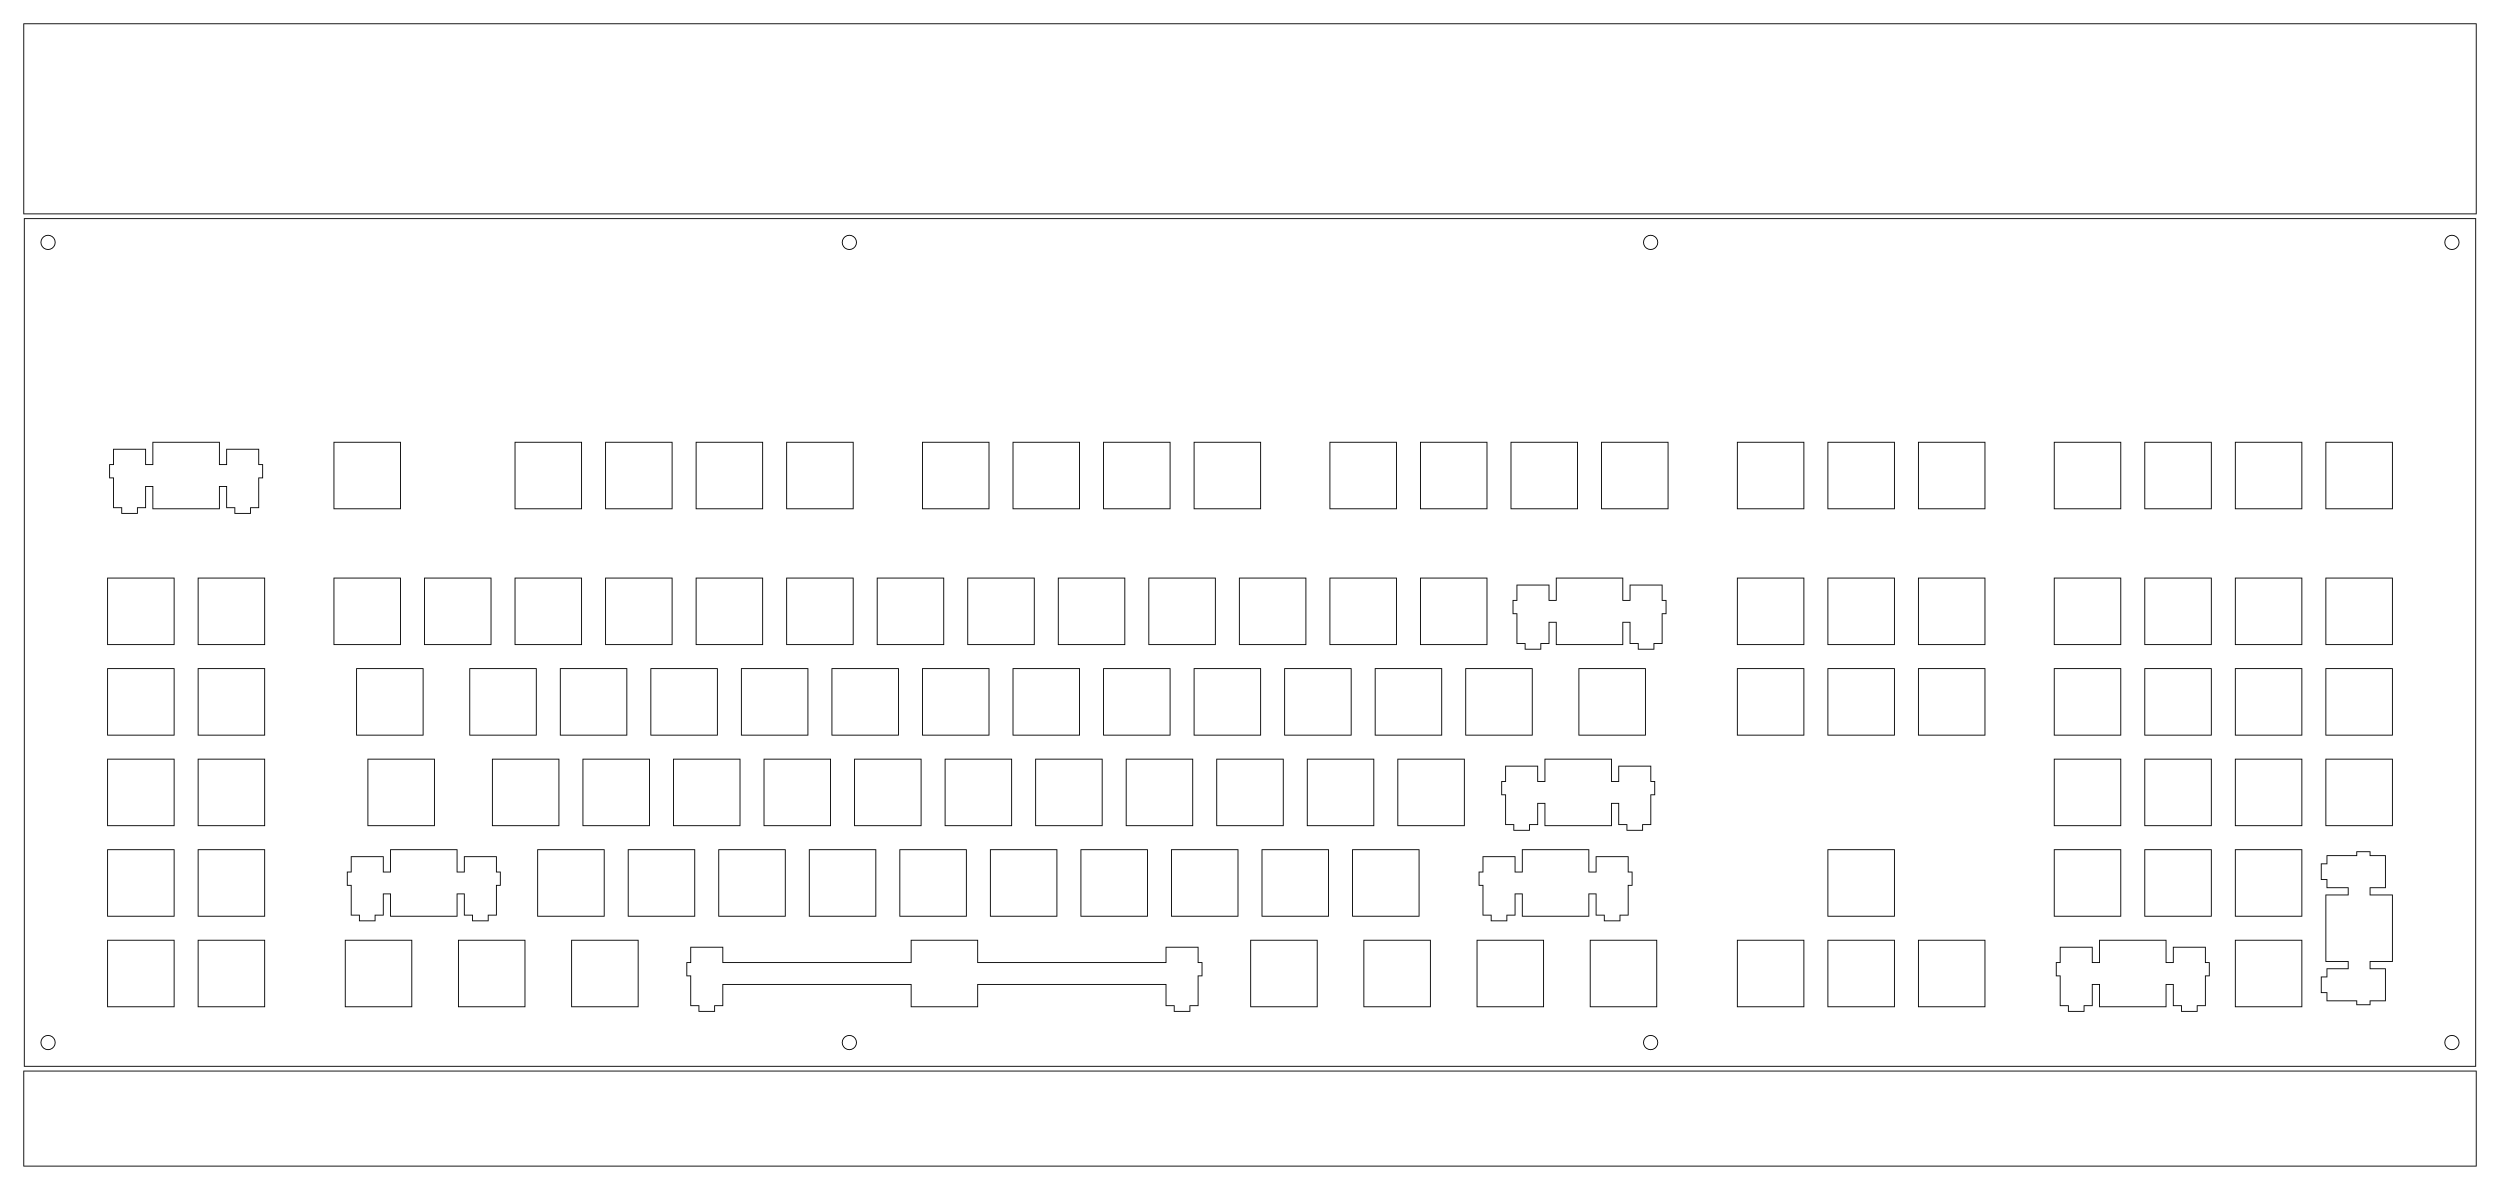 <?xml version="1.0"?>
<!-- Generated by SVGo -->
<svg width="526.000mm" height="250.351mm"
     viewBox="0.000 0.000 526.000 250.351"
     xmlns="http://www.w3.org/2000/svg" 
     xmlns:xlink="http://www.w3.org/1999/xlink">
<polygon points="521.000,245.351 5.000,245.351 5.000,225.351 521.000,225.351" style="fill:none;stroke-width:0.05mm;stroke:black"/>
<polygon points="520.887,224.351 5.112,224.351 5.112,46.000 520.887,46.000" style="fill:none;stroke-width:0.05mm;stroke:black"/>
<polygon points="515.424,217.924 515.006,218.137 514.674,218.469 514.461,218.887 514.387,219.351 514.461,219.814 514.674,220.232 515.006,220.564 515.424,220.777 515.887,220.851 516.351,220.777 516.769,220.564 517.101,220.232 517.314,219.814 517.387,219.351 517.314,218.887 517.101,218.469 516.769,218.137 516.351,217.924 515.887,217.851" style="fill:none;stroke-width:0.05mm;stroke:black"/>
<polygon points="346.832,217.924 346.414,218.137 346.082,218.469 345.869,218.887 345.796,219.351 345.869,219.814 346.082,220.232 346.414,220.564 346.832,220.777 347.296,220.851 347.759,220.777 348.177,220.564 348.509,220.232 348.722,219.814 348.796,219.351 348.722,218.887 348.509,218.469 348.177,218.137 347.759,217.924 347.296,217.851" style="fill:none;stroke-width:0.05mm;stroke:black"/>
<polygon points="178.240,217.924 177.822,218.137 177.490,218.469 177.277,218.887 177.203,219.351 177.277,219.814 177.490,220.232 177.822,220.564 178.240,220.777 178.704,220.851 179.167,220.777 179.585,220.564 179.917,220.232 180.130,219.814 180.204,219.351 180.130,218.887 179.917,218.469 179.585,218.137 179.167,217.924 178.704,217.851" style="fill:none;stroke-width:0.05mm;stroke:black"/>
<polygon points="9.648,217.924 9.230,218.137 8.898,218.469 8.685,218.887 8.611,219.351 8.685,219.814 8.898,220.232 9.230,220.564 9.648,220.777 10.111,220.851 10.575,220.777 10.993,220.564 11.325,220.232 11.538,219.814 11.611,219.351 11.538,218.887 11.325,218.469 10.993,218.137 10.575,217.924 10.111,217.851" style="fill:none;stroke-width:0.05mm;stroke:black"/>
<polygon points="191.705,197.825 191.705,202.525 152.080,202.525 152.080,199.295 145.330,199.295 145.330,202.525 144.505,202.525 144.505,205.325 145.330,205.325 145.330,211.595 147.055,211.595 147.055,212.795 150.355,212.795 150.355,211.595 152.080,211.595 152.080,207.125 191.705,207.125 191.705,211.825 205.705,211.825 205.705,207.125 245.330,207.125 245.330,211.595 247.055,211.595 247.055,212.795 250.355,212.795 250.355,211.595 252.080,211.595 252.080,205.325 252.905,205.325 252.905,202.525 252.080,202.525 252.080,199.295 245.330,199.295 245.330,202.525 205.705,202.525 205.705,197.825" style="fill:none;stroke-width:0.05mm;stroke:black"/>
<polygon points="441.737,197.825 441.737,202.525 440.212,202.525 440.212,199.295 433.462,199.295 433.462,202.525 432.637,202.525 432.637,205.325 433.462,205.325 433.462,211.595 435.187,211.595 435.187,212.795 438.487,212.795 438.487,211.595 440.212,211.595 440.212,207.125 441.737,207.125 441.737,211.825 455.737,211.825 455.737,207.125 457.262,207.125 457.262,211.595 458.987,211.595 458.987,212.795 462.287,212.795 462.287,211.595 464.012,211.595 464.012,205.325 464.837,205.325 464.837,202.525 464.012,202.525 464.012,199.295 457.262,199.295 457.262,202.525 455.737,202.525 455.737,197.825" style="fill:none;stroke-width:0.05mm;stroke:black"/>
<polygon points="22.637,197.825 22.637,211.825 36.637,211.825 36.637,197.825" style="fill:none;stroke-width:0.05mm;stroke:black"/>
<polygon points="41.687,197.825 41.687,211.825 55.687,211.825 55.687,197.825" style="fill:none;stroke-width:0.05mm;stroke:black"/>
<polygon points="72.643,197.825 72.643,211.825 86.643,211.825 86.643,197.825" style="fill:none;stroke-width:0.05mm;stroke:black"/>
<polygon points="96.455,197.825 96.455,211.825 110.455,211.825 110.455,197.825" style="fill:none;stroke-width:0.05mm;stroke:black"/>
<polygon points="120.268,197.825 120.268,211.825 134.268,211.825 134.268,197.825" style="fill:none;stroke-width:0.05mm;stroke:black"/>
<polygon points="263.143,197.825 263.143,211.825 277.143,211.825 277.143,197.825" style="fill:none;stroke-width:0.05mm;stroke:black"/>
<polygon points="286.955,197.825 286.955,211.825 300.955,211.825 300.955,197.825" style="fill:none;stroke-width:0.05mm;stroke:black"/>
<polygon points="310.768,197.825 310.768,211.825 324.768,211.825 324.768,197.825" style="fill:none;stroke-width:0.05mm;stroke:black"/>
<polygon points="334.580,197.825 334.580,211.825 348.580,211.825 348.580,197.825" style="fill:none;stroke-width:0.05mm;stroke:black"/>
<polygon points="365.537,197.825 365.537,211.825 379.537,211.825 379.537,197.825" style="fill:none;stroke-width:0.05mm;stroke:black"/>
<polygon points="384.587,197.825 384.587,211.825 398.587,211.825 398.587,197.825" style="fill:none;stroke-width:0.05mm;stroke:black"/>
<polygon points="403.637,197.825 403.637,211.825 417.637,211.825 417.637,197.825" style="fill:none;stroke-width:0.05mm;stroke:black"/>
<polygon points="470.312,197.825 470.312,211.825 484.312,211.825 484.312,197.825" style="fill:none;stroke-width:0.05mm;stroke:black"/>
<polygon points="495.862,179.200 495.862,180.025 489.592,180.025 489.592,181.750 488.392,181.750 488.392,185.050 489.592,185.050 489.592,186.775 494.062,186.775 494.062,188.300 489.362,188.300 489.362,202.300 494.062,202.300 494.062,203.825 489.592,203.825 489.592,205.550 488.392,205.550 488.392,208.850 489.592,208.850 489.592,210.575 495.862,210.575 495.862,211.400 498.662,211.400 498.662,210.575 501.892,210.575 501.892,203.825 498.662,203.825 498.662,202.300 503.362,202.300 503.362,188.300 498.662,188.300 498.662,186.775 501.892,186.775 501.892,180.025 498.662,180.025 498.662,179.200" style="fill:none;stroke-width:0.05mm;stroke:black"/>
<polygon points="82.168,178.775 82.168,183.475 80.643,183.475 80.643,180.245 73.893,180.245 73.893,183.475 73.068,183.475 73.068,186.275 73.893,186.275 73.893,192.545 75.618,192.545 75.618,193.745 78.918,193.745 78.918,192.545 80.643,192.545 80.643,188.075 82.168,188.075 82.168,192.775 96.168,192.775 96.168,188.075 97.693,188.075 97.693,192.545 99.418,192.545 99.418,193.745 102.718,193.745 102.718,192.545 104.443,192.545 104.443,186.275 105.268,186.275 105.268,183.475 104.443,183.475 104.443,180.245 97.693,180.245 97.693,183.475 96.168,183.475 96.168,178.775" style="fill:none;stroke-width:0.05mm;stroke:black"/>
<polygon points="320.293,178.775 320.293,183.475 318.768,183.475 318.768,180.245 312.018,180.245 312.018,183.475 311.193,183.475 311.193,186.275 312.018,186.275 312.018,192.545 313.743,192.545 313.743,193.745 317.043,193.745 317.043,192.545 318.768,192.545 318.768,188.075 320.293,188.075 320.293,192.775 334.293,192.775 334.293,188.075 335.818,188.075 335.818,192.545 337.543,192.545 337.543,193.745 340.843,193.745 340.843,192.545 342.568,192.545 342.568,186.275 343.393,186.275 343.393,183.475 342.568,183.475 342.568,180.245 335.818,180.245 335.818,183.475 334.293,183.475 334.293,178.775" style="fill:none;stroke-width:0.05mm;stroke:black"/>
<polygon points="22.637,178.775 22.637,192.775 36.637,192.775 36.637,178.775" style="fill:none;stroke-width:0.05mm;stroke:black"/>
<polygon points="41.687,178.775 41.687,192.775 55.687,192.775 55.687,178.775" style="fill:none;stroke-width:0.05mm;stroke:black"/>
<polygon points="113.124,178.775 113.124,192.775 127.124,192.775 127.124,178.775" style="fill:none;stroke-width:0.05mm;stroke:black"/>
<polygon points="132.174,178.775 132.174,192.775 146.174,192.775 146.174,178.775" style="fill:none;stroke-width:0.05mm;stroke:black"/>
<polygon points="151.224,178.775 151.224,192.775 165.224,192.775 165.224,178.775" style="fill:none;stroke-width:0.05mm;stroke:black"/>
<polygon points="170.274,178.775 170.274,192.775 184.274,192.775 184.274,178.775" style="fill:none;stroke-width:0.05mm;stroke:black"/>
<polygon points="189.324,178.775 189.324,192.775 203.324,192.775 203.324,178.775" style="fill:none;stroke-width:0.05mm;stroke:black"/>
<polygon points="208.374,178.775 208.374,192.775 222.374,192.775 222.374,178.775" style="fill:none;stroke-width:0.05mm;stroke:black"/>
<polygon points="227.424,178.775 227.424,192.775 241.424,192.775 241.424,178.775" style="fill:none;stroke-width:0.05mm;stroke:black"/>
<polygon points="246.474,178.775 246.474,192.775 260.474,192.775 260.474,178.775" style="fill:none;stroke-width:0.05mm;stroke:black"/>
<polygon points="265.524,178.775 265.524,192.775 279.524,192.775 279.524,178.775" style="fill:none;stroke-width:0.05mm;stroke:black"/>
<polygon points="284.574,178.775 284.574,192.775 298.574,192.775 298.574,178.775" style="fill:none;stroke-width:0.05mm;stroke:black"/>
<polygon points="384.587,178.775 384.587,192.775 398.587,192.775 398.587,178.775" style="fill:none;stroke-width:0.05mm;stroke:black"/>
<polygon points="432.212,178.775 432.212,192.775 446.212,192.775 446.212,178.775" style="fill:none;stroke-width:0.05mm;stroke:black"/>
<polygon points="451.262,178.775 451.262,192.775 465.262,192.775 465.262,178.775" style="fill:none;stroke-width:0.05mm;stroke:black"/>
<polygon points="470.312,178.775 470.312,192.775 484.312,192.775 484.312,178.775" style="fill:none;stroke-width:0.05mm;stroke:black"/>
<polygon points="325.055,159.725 325.055,164.425 323.530,164.425 323.530,161.195 316.780,161.195 316.780,164.425 315.955,164.425 315.955,167.225 316.780,167.225 316.780,173.495 318.505,173.495 318.505,174.695 321.805,174.695 321.805,173.495 323.530,173.495 323.530,169.025 325.055,169.025 325.055,173.725 339.055,173.725 339.055,169.025 340.580,169.025 340.580,173.495 342.305,173.495 342.305,174.695 345.605,174.695 345.605,173.495 347.330,173.495 347.330,167.225 348.155,167.225 348.155,164.425 347.330,164.425 347.330,161.195 340.580,161.195 340.580,164.425 339.055,164.425 339.055,159.725" style="fill:none;stroke-width:0.05mm;stroke:black"/>
<polygon points="22.637,159.725 22.637,173.725 36.637,173.725 36.637,159.725" style="fill:none;stroke-width:0.05mm;stroke:black"/>
<polygon points="41.687,159.725 41.687,173.725 55.687,173.725 55.687,159.725" style="fill:none;stroke-width:0.05mm;stroke:black"/>
<polygon points="77.405,159.725 77.405,173.725 91.405,173.725 91.405,159.725" style="fill:none;stroke-width:0.05mm;stroke:black"/>
<polygon points="103.599,159.725 103.599,173.725 117.599,173.725 117.599,159.725" style="fill:none;stroke-width:0.05mm;stroke:black"/>
<polygon points="122.649,159.725 122.649,173.725 136.649,173.725 136.649,159.725" style="fill:none;stroke-width:0.05mm;stroke:black"/>
<polygon points="141.699,159.725 141.699,173.725 155.699,173.725 155.699,159.725" style="fill:none;stroke-width:0.05mm;stroke:black"/>
<polygon points="160.749,159.725 160.749,173.725 174.749,173.725 174.749,159.725" style="fill:none;stroke-width:0.05mm;stroke:black"/>
<polygon points="179.799,159.725 179.799,173.725 193.799,173.725 193.799,159.725" style="fill:none;stroke-width:0.05mm;stroke:black"/>
<polygon points="198.849,159.725 198.849,173.725 212.849,173.725 212.849,159.725" style="fill:none;stroke-width:0.05mm;stroke:black"/>
<polygon points="217.899,159.725 217.899,173.725 231.899,173.725 231.899,159.725" style="fill:none;stroke-width:0.05mm;stroke:black"/>
<polygon points="236.949,159.725 236.949,173.725 250.949,173.725 250.949,159.725" style="fill:none;stroke-width:0.05mm;stroke:black"/>
<polygon points="255.999,159.725 255.999,173.725 269.999,173.725 269.999,159.725" style="fill:none;stroke-width:0.05mm;stroke:black"/>
<polygon points="275.049,159.725 275.049,173.725 289.049,173.725 289.049,159.725" style="fill:none;stroke-width:0.05mm;stroke:black"/>
<polygon points="294.099,159.725 294.099,173.725 308.099,173.725 308.099,159.725" style="fill:none;stroke-width:0.05mm;stroke:black"/>
<polygon points="432.212,159.725 432.212,173.725 446.212,173.725 446.212,159.725" style="fill:none;stroke-width:0.05mm;stroke:black"/>
<polygon points="451.262,159.725 451.262,173.725 465.262,173.725 465.262,159.725" style="fill:none;stroke-width:0.05mm;stroke:black"/>
<polygon points="470.312,159.725 470.312,173.725 484.312,173.725 484.312,159.725" style="fill:none;stroke-width:0.05mm;stroke:black"/>
<polygon points="489.362,159.725 489.362,173.725 503.362,173.725 503.362,159.725" style="fill:none;stroke-width:0.05mm;stroke:black"/>
<polygon points="22.637,140.675 22.637,154.675 36.637,154.675 36.637,140.675" style="fill:none;stroke-width:0.05mm;stroke:black"/>
<polygon points="41.687,140.675 41.687,154.675 55.687,154.675 55.687,140.675" style="fill:none;stroke-width:0.05mm;stroke:black"/>
<polygon points="75.024,140.675 75.024,154.675 89.024,154.675 89.024,140.675" style="fill:none;stroke-width:0.05mm;stroke:black"/>
<polygon points="98.837,140.675 98.837,154.675 112.837,154.675 112.837,140.675" style="fill:none;stroke-width:0.05mm;stroke:black"/>
<polygon points="117.887,140.675 117.887,154.675 131.887,154.675 131.887,140.675" style="fill:none;stroke-width:0.05mm;stroke:black"/>
<polygon points="136.937,140.675 136.937,154.675 150.937,154.675 150.937,140.675" style="fill:none;stroke-width:0.05mm;stroke:black"/>
<polygon points="155.987,140.675 155.987,154.675 169.987,154.675 169.987,140.675" style="fill:none;stroke-width:0.05mm;stroke:black"/>
<polygon points="175.037,140.675 175.037,154.675 189.037,154.675 189.037,140.675" style="fill:none;stroke-width:0.05mm;stroke:black"/>
<polygon points="194.087,140.675 194.087,154.675 208.087,154.675 208.087,140.675" style="fill:none;stroke-width:0.05mm;stroke:black"/>
<polygon points="213.137,140.675 213.137,154.675 227.137,154.675 227.137,140.675" style="fill:none;stroke-width:0.05mm;stroke:black"/>
<polygon points="232.187,140.675 232.187,154.675 246.187,154.675 246.187,140.675" style="fill:none;stroke-width:0.05mm;stroke:black"/>
<polygon points="251.237,140.675 251.237,154.675 265.237,154.675 265.237,140.675" style="fill:none;stroke-width:0.05mm;stroke:black"/>
<polygon points="270.287,140.675 270.287,154.675 284.287,154.675 284.287,140.675" style="fill:none;stroke-width:0.05mm;stroke:black"/>
<polygon points="289.337,140.675 289.337,154.675 303.337,154.675 303.337,140.675" style="fill:none;stroke-width:0.05mm;stroke:black"/>
<polygon points="308.387,140.675 308.387,154.675 322.387,154.675 322.387,140.675" style="fill:none;stroke-width:0.05mm;stroke:black"/>
<polygon points="332.199,140.675 332.199,154.675 346.199,154.675 346.199,140.675" style="fill:none;stroke-width:0.05mm;stroke:black"/>
<polygon points="365.537,140.675 365.537,154.675 379.537,154.675 379.537,140.675" style="fill:none;stroke-width:0.05mm;stroke:black"/>
<polygon points="384.587,140.675 384.587,154.675 398.587,154.675 398.587,140.675" style="fill:none;stroke-width:0.05mm;stroke:black"/>
<polygon points="403.637,140.675 403.637,154.675 417.637,154.675 417.637,140.675" style="fill:none;stroke-width:0.05mm;stroke:black"/>
<polygon points="432.212,140.675 432.212,154.675 446.212,154.675 446.212,140.675" style="fill:none;stroke-width:0.05mm;stroke:black"/>
<polygon points="451.262,140.675 451.262,154.675 465.262,154.675 465.262,140.675" style="fill:none;stroke-width:0.05mm;stroke:black"/>
<polygon points="470.312,140.675 470.312,154.675 484.312,154.675 484.312,140.675" style="fill:none;stroke-width:0.05mm;stroke:black"/>
<polygon points="489.362,140.675 489.362,154.675 503.362,154.675 503.362,140.675" style="fill:none;stroke-width:0.05mm;stroke:black"/>
<polygon points="327.437,121.625 327.437,126.325 325.912,126.325 325.912,123.095 319.162,123.095 319.162,126.325 318.337,126.325 318.337,129.125 319.162,129.125 319.162,135.395 320.887,135.395 320.887,136.595 324.187,136.595 324.187,135.395 325.912,135.395 325.912,130.925 327.437,130.925 327.437,135.625 341.437,135.625 341.437,130.925 342.962,130.925 342.962,135.395 344.687,135.395 344.687,136.595 347.987,136.595 347.987,135.395 349.712,135.395 349.712,129.125 350.537,129.125 350.537,126.325 349.712,126.325 349.712,123.095 342.962,123.095 342.962,126.325 341.437,126.325 341.437,121.625" style="fill:none;stroke-width:0.05mm;stroke:black"/>
<polygon points="22.637,121.625 22.637,135.625 36.637,135.625 36.637,121.625" style="fill:none;stroke-width:0.05mm;stroke:black"/>
<polygon points="41.687,121.625 41.687,135.625 55.687,135.625 55.687,121.625" style="fill:none;stroke-width:0.05mm;stroke:black"/>
<polygon points="70.262,121.625 70.262,135.625 84.262,135.625 84.262,121.625" style="fill:none;stroke-width:0.05mm;stroke:black"/>
<polygon points="89.312,121.625 89.312,135.625 103.312,135.625 103.312,121.625" style="fill:none;stroke-width:0.05mm;stroke:black"/>
<polygon points="108.362,121.625 108.362,135.625 122.362,135.625 122.362,121.625" style="fill:none;stroke-width:0.05mm;stroke:black"/>
<polygon points="127.412,121.625 127.412,135.625 141.412,135.625 141.412,121.625" style="fill:none;stroke-width:0.05mm;stroke:black"/>
<polygon points="146.462,121.625 146.462,135.625 160.462,135.625 160.462,121.625" style="fill:none;stroke-width:0.05mm;stroke:black"/>
<polygon points="165.512,121.625 165.512,135.625 179.512,135.625 179.512,121.625" style="fill:none;stroke-width:0.05mm;stroke:black"/>
<polygon points="184.562,121.625 184.562,135.625 198.562,135.625 198.562,121.625" style="fill:none;stroke-width:0.05mm;stroke:black"/>
<polygon points="203.612,121.625 203.612,135.625 217.612,135.625 217.612,121.625" style="fill:none;stroke-width:0.05mm;stroke:black"/>
<polygon points="222.662,121.625 222.662,135.625 236.662,135.625 236.662,121.625" style="fill:none;stroke-width:0.05mm;stroke:black"/>
<polygon points="241.712,121.625 241.712,135.625 255.712,135.625 255.712,121.625" style="fill:none;stroke-width:0.05mm;stroke:black"/>
<polygon points="260.761,121.625 260.761,135.625 274.762,135.625 274.762,121.625" style="fill:none;stroke-width:0.05mm;stroke:black"/>
<polygon points="279.812,121.625 279.812,135.625 293.812,135.625 293.812,121.625" style="fill:none;stroke-width:0.05mm;stroke:black"/>
<polygon points="298.862,121.625 298.862,135.625 312.862,135.625 312.862,121.625" style="fill:none;stroke-width:0.05mm;stroke:black"/>
<polygon points="365.537,121.625 365.537,135.625 379.537,135.625 379.537,121.625" style="fill:none;stroke-width:0.05mm;stroke:black"/>
<polygon points="384.587,121.625 384.587,135.625 398.587,135.625 398.587,121.625" style="fill:none;stroke-width:0.05mm;stroke:black"/>
<polygon points="403.637,121.625 403.637,135.625 417.637,135.625 417.637,121.625" style="fill:none;stroke-width:0.05mm;stroke:black"/>
<polygon points="432.212,121.625 432.212,135.625 446.212,135.625 446.212,121.625" style="fill:none;stroke-width:0.05mm;stroke:black"/>
<polygon points="451.262,121.625 451.262,135.625 465.262,135.625 465.262,121.625" style="fill:none;stroke-width:0.05mm;stroke:black"/>
<polygon points="470.312,121.625 470.312,135.625 484.312,135.625 484.312,121.625" style="fill:none;stroke-width:0.05mm;stroke:black"/>
<polygon points="489.362,121.625 489.362,135.625 503.362,135.625 503.362,121.625" style="fill:none;stroke-width:0.05mm;stroke:black"/>
<polygon points="32.161,93.050 32.161,97.750 30.637,97.750 30.637,94.519 23.887,94.519 23.887,97.750 23.061,97.750 23.061,100.550 23.887,100.550 23.887,106.820 25.611,106.820 25.611,108.020 28.911,108.020 28.911,106.820 30.637,106.820 30.637,102.349 32.161,102.349 32.161,107.050 46.162,107.050 46.162,102.349 47.686,102.349 47.686,106.820 49.412,106.820 49.412,108.020 52.711,108.020 52.711,106.820 54.436,106.820 54.436,100.550 55.262,100.550 55.262,97.750 54.436,97.750 54.436,94.519 47.686,94.519 47.686,97.750 46.162,97.750 46.162,93.050" style="fill:none;stroke-width:0.05mm;stroke:black"/>
<polygon points="70.262,93.050 70.262,107.050 84.262,107.050 84.262,93.050" style="fill:none;stroke-width:0.05mm;stroke:black"/>
<polygon points="108.362,93.050 108.362,107.050 122.362,107.050 122.362,93.050" style="fill:none;stroke-width:0.05mm;stroke:black"/>
<polygon points="127.412,93.050 127.412,107.050 141.412,107.050 141.412,93.050" style="fill:none;stroke-width:0.05mm;stroke:black"/>
<polygon points="146.462,93.050 146.462,107.050 160.462,107.050 160.462,93.050" style="fill:none;stroke-width:0.05mm;stroke:black"/>
<polygon points="165.512,93.050 165.512,107.050 179.512,107.050 179.512,93.050" style="fill:none;stroke-width:0.05mm;stroke:black"/>
<polygon points="194.087,93.050 194.087,107.050 208.087,107.050 208.087,93.050" style="fill:none;stroke-width:0.05mm;stroke:black"/>
<polygon points="213.137,93.050 213.137,107.050 227.137,107.050 227.137,93.050" style="fill:none;stroke-width:0.05mm;stroke:black"/>
<polygon points="232.187,93.050 232.187,107.050 246.187,107.050 246.187,93.050" style="fill:none;stroke-width:0.05mm;stroke:black"/>
<polygon points="251.237,93.050 251.237,107.050 265.237,107.050 265.237,93.050" style="fill:none;stroke-width:0.05mm;stroke:black"/>
<polygon points="279.812,93.050 279.812,107.050 293.812,107.050 293.812,93.050" style="fill:none;stroke-width:0.05mm;stroke:black"/>
<polygon points="298.862,93.050 298.862,107.050 312.862,107.050 312.862,93.050" style="fill:none;stroke-width:0.05mm;stroke:black"/>
<polygon points="317.912,93.050 317.912,107.050 331.912,107.050 331.912,93.050" style="fill:none;stroke-width:0.05mm;stroke:black"/>
<polygon points="336.962,93.050 336.962,107.050 350.962,107.050 350.962,93.050" style="fill:none;stroke-width:0.05mm;stroke:black"/>
<polygon points="365.537,93.050 365.537,107.050 379.537,107.050 379.537,93.050" style="fill:none;stroke-width:0.05mm;stroke:black"/>
<polygon points="384.587,93.050 384.587,107.050 398.587,107.050 398.587,93.050" style="fill:none;stroke-width:0.05mm;stroke:black"/>
<polygon points="403.637,93.050 403.637,107.050 417.637,107.050 417.637,93.050" style="fill:none;stroke-width:0.05mm;stroke:black"/>
<polygon points="432.212,93.050 432.212,107.050 446.212,107.050 446.212,93.050" style="fill:none;stroke-width:0.05mm;stroke:black"/>
<polygon points="451.262,93.050 451.262,107.050 465.262,107.050 465.262,93.050" style="fill:none;stroke-width:0.05mm;stroke:black"/>
<polygon points="470.312,93.050 470.312,107.050 484.312,107.050 484.312,93.050" style="fill:none;stroke-width:0.05mm;stroke:black"/>
<polygon points="489.362,93.050 489.362,107.050 503.362,107.050 503.362,93.050" style="fill:none;stroke-width:0.05mm;stroke:black"/>
<polygon points="178.240,49.573 177.822,49.786 177.490,50.118 177.277,50.536 177.204,51.000 177.277,51.463 177.490,51.881 177.822,52.213 178.240,52.426 178.704,52.500 179.167,52.426 179.585,52.213 179.917,51.881 180.130,51.463 180.204,51.000 180.130,50.536 179.917,50.118 179.585,49.786 179.167,49.573 178.704,49.500" style="fill:none;stroke-width:0.05mm;stroke:black"/>
<polygon points="346.832,49.573 346.414,49.786 346.082,50.118 345.869,50.536 345.796,51.000 345.869,51.463 346.082,51.881 346.414,52.213 346.832,52.426 347.296,52.500 347.759,52.426 348.177,52.213 348.509,51.881 348.722,51.463 348.796,51.000 348.722,50.536 348.509,50.118 348.177,49.786 347.759,49.573 347.296,49.500" style="fill:none;stroke-width:0.05mm;stroke:black"/>
<polygon points="515.424,49.573 515.006,49.786 514.674,50.118 514.461,50.536 514.387,51.000 514.461,51.463 514.674,51.881 515.006,52.213 515.424,52.426 515.887,52.500 516.351,52.426 516.769,52.213 517.101,51.881 517.314,51.463 517.387,51.000 517.314,50.536 517.101,50.118 516.769,49.786 516.351,49.573 515.887,49.500" style="fill:none;stroke-width:0.05mm;stroke:black"/>
<polygon points="9.648,49.573 9.230,49.786 8.898,50.118 8.685,50.536 8.611,51.000 8.685,51.463 8.898,51.881 9.230,52.213 9.648,52.426 10.111,52.500 10.575,52.426 10.993,52.213 11.325,51.881 11.538,51.463 11.611,51.000 11.538,50.536 11.325,50.118 10.993,49.786 10.575,49.573 10.111,49.500" style="fill:none;stroke-width:0.05mm;stroke:black"/>
<polygon points="521.000,45.000 5.000,45.000 5.000,5.000 521.000,5.000" style="fill:none;stroke-width:0.05mm;stroke:black"/>
</svg>
